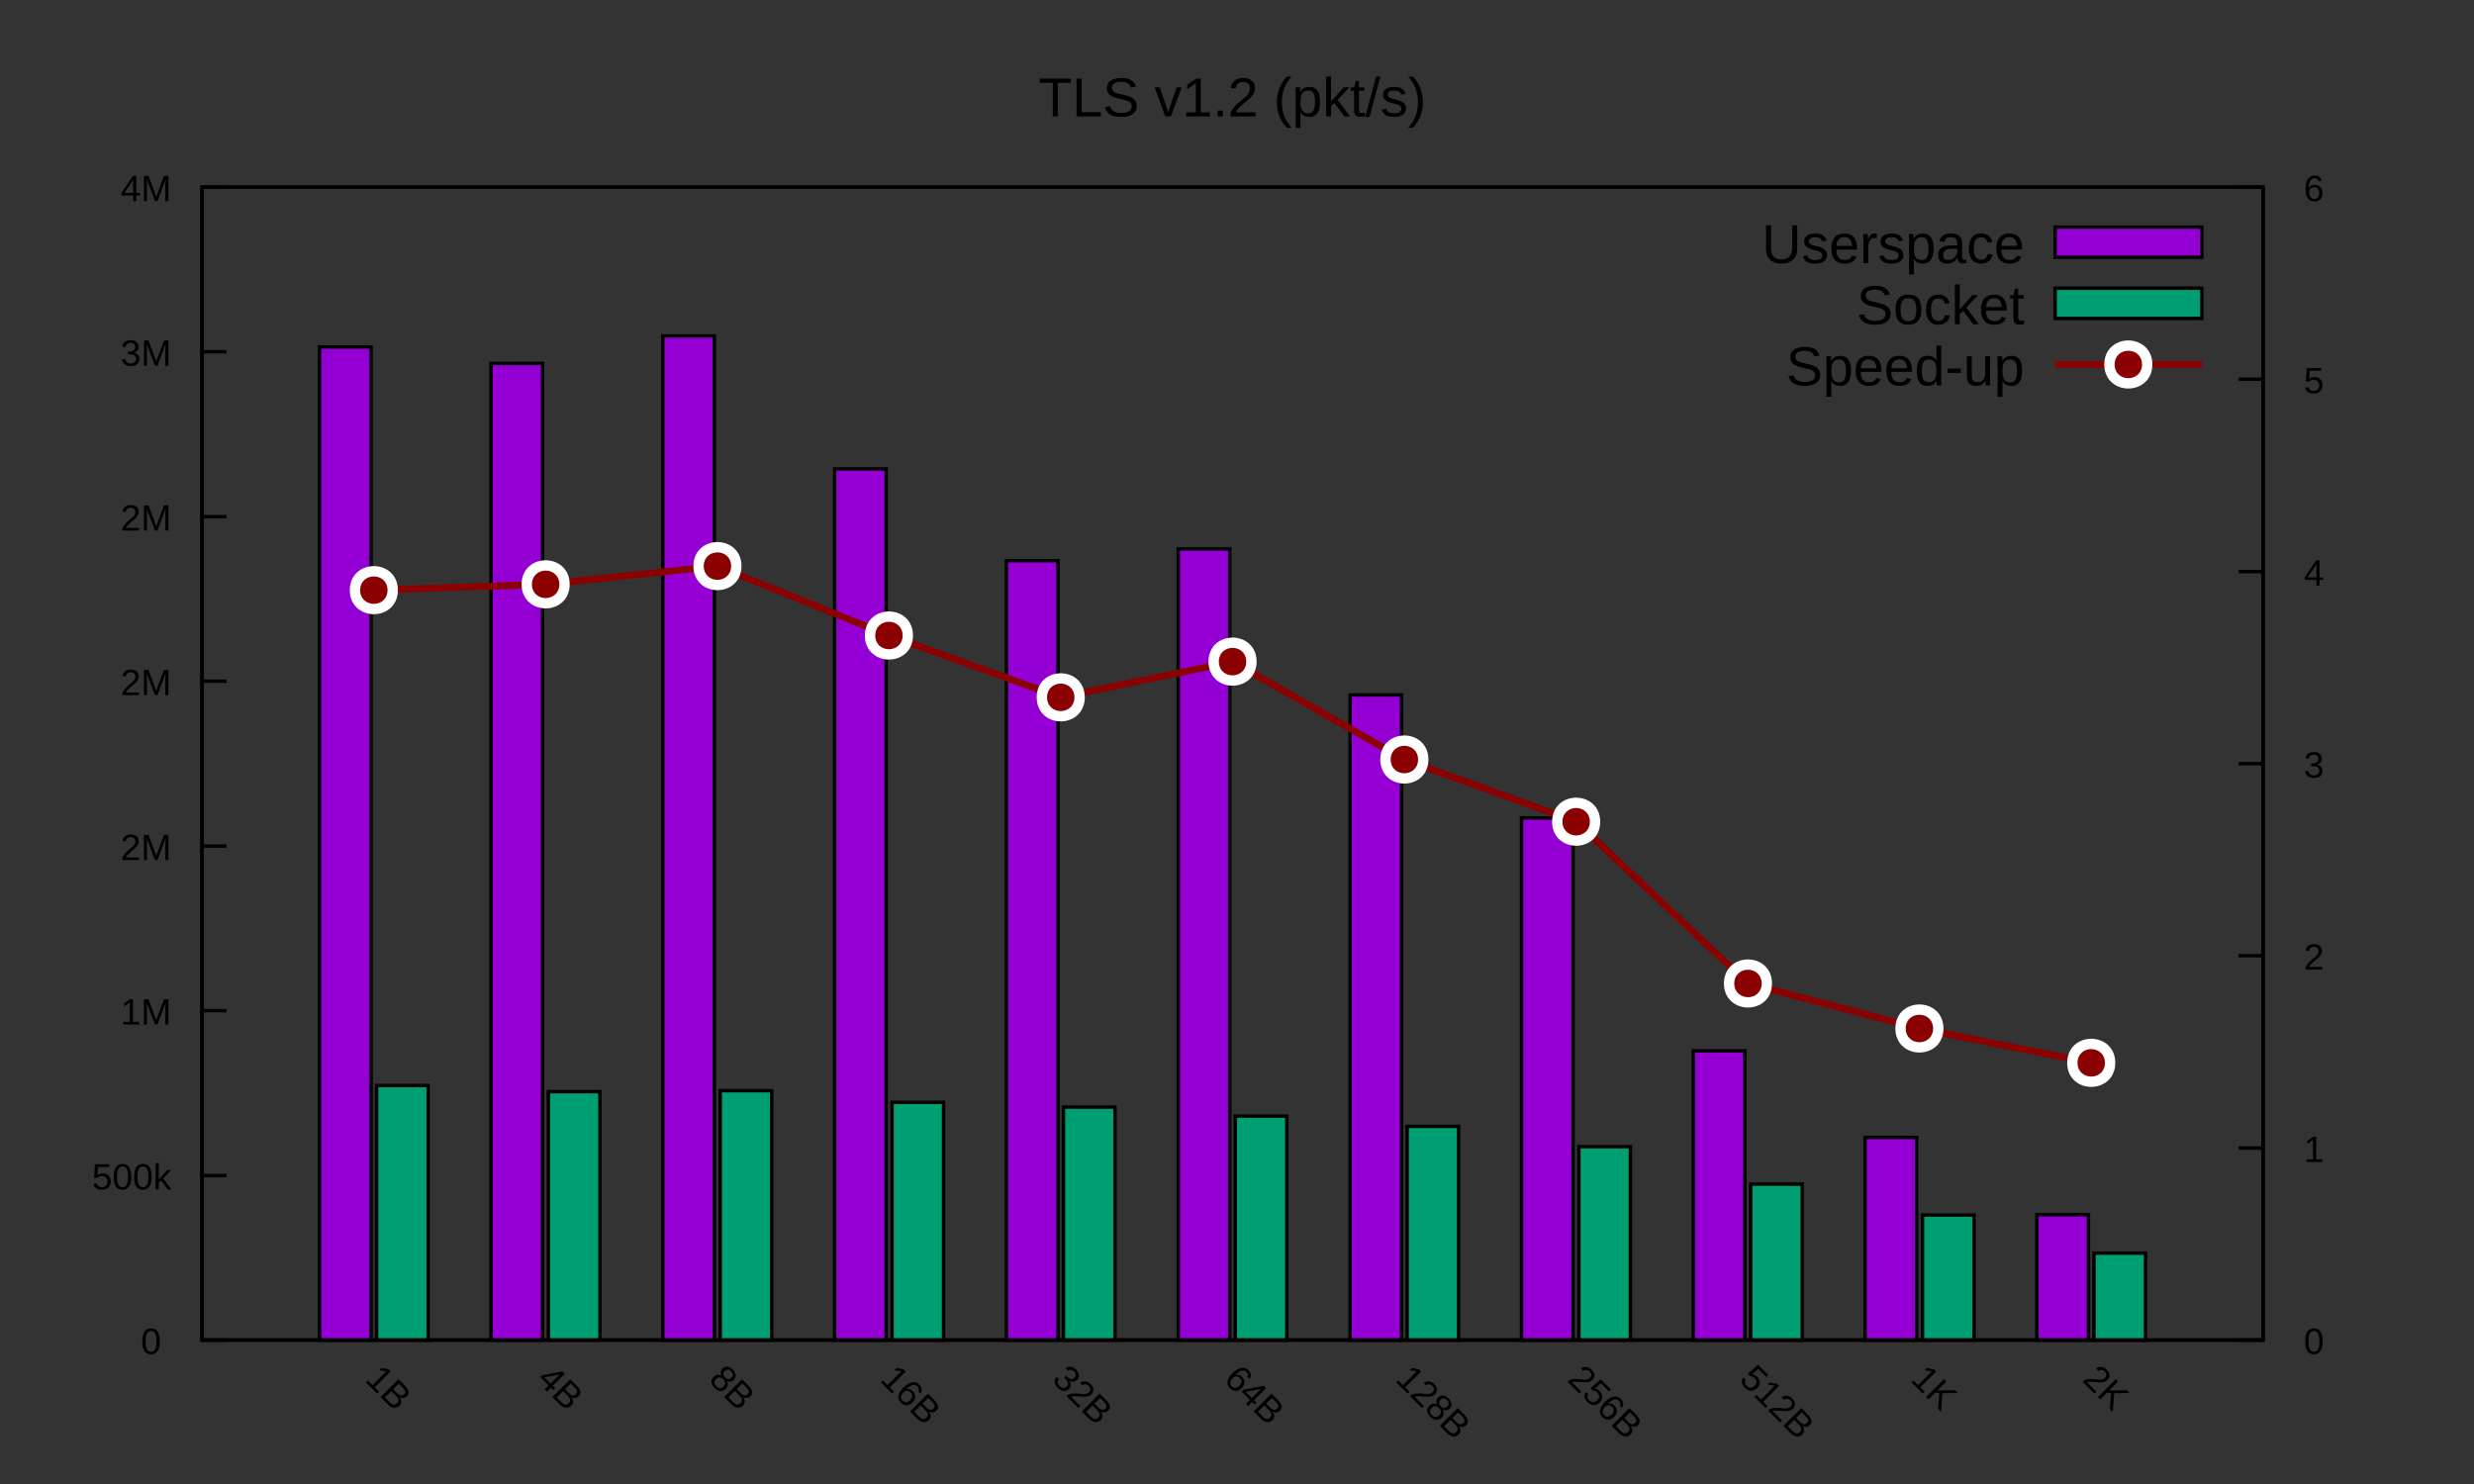 <?xml version="1.0" encoding="UTF-8"?>
<svg xmlns="http://www.w3.org/2000/svg" xmlns:xlink="http://www.w3.org/1999/xlink" width="360pt" height="216pt" viewBox="0 0 360 216" version="1.1">
<rect x="0" y="0" width="360" height="216" fill="#333333" stroke="none"/>
<defs>
<g>
<symbol overflow="visible" id="glyph0-0">
<path style="stroke:none;" d="M 0.531 -3.672 L 3.453 -3.672 L 3.453 0 L 0.531 0 Z M 0.734 -3.469 L 0.734 -0.203 L 3.266 -0.203 L 3.266 -3.469 Z M 0.734 -3.469 "/>
</symbol>
<symbol overflow="visible" id="glyph0-1">
<path style="stroke:none;" d="M 2.75 -1.828 C 2.75 -1.223 2.641 -0.758 2.422 -0.438 C 2.211 -0.113 1.895 0.047 1.469 0.047 C 1.051 0.047 0.734 -0.109 0.516 -0.422 C 0.305 -0.742 0.203 -1.211 0.203 -1.828 C 0.203 -2.461 0.305 -2.938 0.516 -3.25 C 0.723 -3.562 1.047 -3.719 1.484 -3.719 C 1.922 -3.719 2.238 -3.555 2.438 -3.234 C 2.645 -2.922 2.75 -2.453 2.75 -1.828 Z M 2.281 -1.828 C 2.281 -2.359 2.219 -2.742 2.094 -2.984 C 1.969 -3.223 1.766 -3.344 1.484 -3.344 C 1.203 -3.344 1 -3.223 0.875 -2.984 C 0.75 -2.754 0.688 -2.367 0.688 -1.828 C 0.688 -1.305 0.75 -0.926 0.875 -0.688 C 1 -0.445 1.203 -0.328 1.484 -0.328 C 1.754 -0.328 1.953 -0.445 2.078 -0.688 C 2.211 -0.938 2.281 -1.316 2.281 -1.828 Z M 2.281 -1.828 "/>
</symbol>
<symbol overflow="visible" id="glyph0-2">
<path style="stroke:none;" d=""/>
</symbol>
<symbol overflow="visible" id="glyph0-3">
<path style="stroke:none;" d="M 2.734 -1.188 C 2.734 -0.801 2.617 -0.5 2.391 -0.281 C 2.16 -0.062 1.844 0.047 1.438 0.047 C 1.094 0.047 0.816 -0.023 0.609 -0.172 C 0.398 -0.316 0.27 -0.531 0.219 -0.812 L 0.688 -0.875 C 0.781 -0.508 1.035 -0.328 1.453 -0.328 C 1.703 -0.328 1.895 -0.398 2.031 -0.547 C 2.176 -0.703 2.25 -0.914 2.25 -1.188 C 2.25 -1.414 2.176 -1.598 2.031 -1.734 C 1.895 -1.879 1.703 -1.953 1.453 -1.953 C 1.328 -1.953 1.207 -1.93 1.094 -1.891 C 0.988 -1.859 0.883 -1.789 0.781 -1.688 L 0.312 -1.688 L 0.438 -3.672 L 2.531 -3.672 L 2.531 -3.266 L 0.875 -3.266 L 0.797 -2.109 C 1.004 -2.266 1.258 -2.344 1.562 -2.344 C 1.914 -2.344 2.195 -2.234 2.406 -2.016 C 2.625 -1.805 2.734 -1.531 2.734 -1.188 Z M 2.734 -1.188 "/>
</symbol>
<symbol overflow="visible" id="glyph0-4">
<path style="stroke:none;" d="M 2.125 0 L 1.172 -1.281 L 0.828 -1 L 0.828 0 L 0.359 0 L 0.359 -3.859 L 0.828 -3.859 L 0.828 -1.453 L 2.062 -2.812 L 2.609 -2.812 L 1.469 -1.609 L 2.672 0 Z M 2.125 0 "/>
</symbol>
<symbol overflow="visible" id="glyph0-5">
<path style="stroke:none;" d="M 0.406 0 L 0.406 -0.391 L 1.344 -0.391 L 1.344 -3.219 L 0.516 -2.625 L 0.516 -3.062 L 1.375 -3.672 L 1.812 -3.672 L 1.812 -0.391 L 2.703 -0.391 L 2.703 0 Z M 0.406 0 "/>
</symbol>
<symbol overflow="visible" id="glyph0-6">
<path style="stroke:none;" d="M 3.547 0 L 3.547 -2.453 C 3.547 -2.711 3.555 -2.969 3.578 -3.219 C 3.492 -2.914 3.414 -2.676 3.344 -2.5 L 2.406 0 L 2.047 0 L 1.094 -2.5 L 0.953 -2.938 L 0.859 -3.219 L 0.875 -2.938 L 0.875 0 L 0.438 0 L 0.438 -3.672 L 1.094 -3.672 L 2.062 -1.125 C 2.102 -1.02 2.141 -0.91 2.172 -0.797 C 2.203 -0.68 2.223 -0.598 2.234 -0.547 C 2.242 -0.609 2.27 -0.707 2.312 -0.844 C 2.363 -0.988 2.395 -1.082 2.406 -1.125 L 3.359 -3.672 L 4 -3.672 L 4 0 Z M 3.547 0 "/>
</symbol>
<symbol overflow="visible" id="glyph0-7">
<path style="stroke:none;" d="M 0.266 0 L 0.266 -0.328 C 0.359 -0.535 0.469 -0.711 0.594 -0.859 C 0.719 -1.016 0.848 -1.156 0.984 -1.281 C 1.129 -1.414 1.27 -1.535 1.406 -1.641 C 1.551 -1.742 1.676 -1.848 1.781 -1.953 C 1.895 -2.066 1.984 -2.18 2.047 -2.297 C 2.117 -2.422 2.156 -2.555 2.156 -2.703 C 2.156 -2.898 2.094 -3.051 1.969 -3.156 C 1.852 -3.27 1.691 -3.328 1.484 -3.328 C 1.285 -3.328 1.117 -3.273 0.984 -3.172 C 0.859 -3.066 0.785 -2.914 0.766 -2.719 L 0.281 -2.766 C 0.32 -3.055 0.445 -3.285 0.656 -3.453 C 0.875 -3.629 1.148 -3.719 1.484 -3.719 C 1.859 -3.719 2.145 -3.629 2.344 -3.453 C 2.539 -3.285 2.641 -3.039 2.641 -2.719 C 2.641 -2.57 2.602 -2.426 2.531 -2.281 C 2.469 -2.145 2.375 -2.004 2.25 -1.859 C 2.125 -1.723 1.879 -1.508 1.516 -1.219 C 1.316 -1.051 1.156 -0.898 1.031 -0.766 C 0.914 -0.641 0.832 -0.516 0.781 -0.391 L 2.688 -0.391 L 2.688 0 Z M 0.266 0 "/>
</symbol>
<symbol overflow="visible" id="glyph0-8">
<path style="stroke:none;" d="M 2.734 -1.016 C 2.734 -0.672 2.625 -0.406 2.406 -0.219 C 2.188 -0.039 1.879 0.047 1.484 0.047 C 1.109 0.047 0.812 -0.035 0.594 -0.203 C 0.375 -0.367 0.242 -0.613 0.203 -0.938 L 0.688 -0.984 C 0.75 -0.547 1.016 -0.328 1.484 -0.328 C 1.723 -0.328 1.91 -0.383 2.047 -0.5 C 2.18 -0.625 2.25 -0.801 2.25 -1.031 C 2.25 -1.227 2.172 -1.379 2.016 -1.484 C 1.859 -1.598 1.633 -1.656 1.344 -1.656 L 1.078 -1.656 L 1.078 -2.062 L 1.344 -2.062 C 1.594 -2.062 1.785 -2.117 1.922 -2.234 C 2.066 -2.348 2.141 -2.504 2.141 -2.703 C 2.141 -2.898 2.082 -3.051 1.969 -3.156 C 1.852 -3.27 1.68 -3.328 1.453 -3.328 C 1.254 -3.328 1.086 -3.273 0.953 -3.172 C 0.828 -3.066 0.754 -2.922 0.734 -2.734 L 0.266 -2.766 C 0.297 -3.066 0.414 -3.301 0.625 -3.469 C 0.844 -3.633 1.125 -3.719 1.469 -3.719 C 1.832 -3.719 2.113 -3.629 2.312 -3.453 C 2.52 -3.285 2.625 -3.051 2.625 -2.75 C 2.625 -2.52 2.555 -2.328 2.422 -2.172 C 2.297 -2.023 2.109 -1.926 1.859 -1.875 C 2.129 -1.844 2.344 -1.75 2.5 -1.594 C 2.656 -1.438 2.734 -1.242 2.734 -1.016 Z M 2.734 -1.016 "/>
</symbol>
<symbol overflow="visible" id="glyph0-9">
<path style="stroke:none;" d="M 2.297 -0.828 L 2.297 0 L 1.844 0 L 1.844 -0.828 L 0.125 -0.828 L 0.125 -1.188 L 1.797 -3.672 L 2.297 -3.672 L 2.297 -1.203 L 2.812 -1.203 L 2.812 -0.828 Z M 1.844 -3.141 C 1.844 -3.129 1.816 -3.082 1.766 -3 C 1.723 -2.914 1.691 -2.859 1.672 -2.828 L 0.734 -1.438 L 0.594 -1.25 L 0.547 -1.203 L 1.844 -1.203 Z M 1.844 -3.141 "/>
</symbol>
<symbol overflow="visible" id="glyph0-10">
<path style="stroke:none;" d="M 2.734 -1.203 C 2.734 -0.816 2.625 -0.508 2.406 -0.281 C 2.195 -0.062 1.91 0.047 1.547 0.047 C 1.129 0.047 0.812 -0.102 0.594 -0.406 C 0.375 -0.719 0.266 -1.164 0.266 -1.75 C 0.266 -2.383 0.379 -2.867 0.609 -3.203 C 0.836 -3.547 1.16 -3.719 1.578 -3.719 C 2.129 -3.719 2.477 -3.469 2.625 -2.969 L 2.188 -2.891 C 2.094 -3.191 1.891 -3.344 1.578 -3.344 C 1.305 -3.344 1.098 -3.219 0.953 -2.969 C 0.805 -2.719 0.734 -2.359 0.734 -1.891 C 0.816 -2.047 0.938 -2.164 1.094 -2.25 C 1.25 -2.332 1.426 -2.375 1.625 -2.375 C 1.969 -2.375 2.238 -2.266 2.438 -2.047 C 2.633 -1.836 2.734 -1.555 2.734 -1.203 Z M 2.25 -1.172 C 2.25 -1.441 2.18 -1.648 2.047 -1.797 C 1.922 -1.941 1.742 -2.016 1.516 -2.016 C 1.297 -2.016 1.117 -1.945 0.984 -1.812 C 0.848 -1.688 0.781 -1.516 0.781 -1.297 C 0.781 -1.004 0.848 -0.77 0.984 -0.594 C 1.129 -0.414 1.312 -0.328 1.531 -0.328 C 1.758 -0.328 1.938 -0.398 2.062 -0.547 C 2.188 -0.703 2.25 -0.91 2.25 -1.172 Z M 2.25 -1.172 "/>
</symbol>
<symbol overflow="visible" id="glyph1-0">
<path style="stroke:none;" d="M 2.969 -2.219 L 5.031 -0.156 L 2.438 2.438 L 0.375 0.375 Z M 2.969 -1.938 L 0.656 0.375 L 2.453 2.172 L 4.766 -0.141 Z M 2.969 -1.938 "/>
</symbol>
<symbol overflow="visible" id="glyph1-1">
<path style="stroke:none;" d="M 0.281 0.281 L 0.562 0 L 1.234 0.672 L 3.234 -1.328 L 2.219 -1.5 L 2.531 -1.812 L 3.562 -1.625 L 3.875 -1.312 L 1.562 1 L 2.188 1.625 L 1.906 1.906 Z M 0.281 0.281 "/>
</symbol>
<symbol overflow="visible" id="glyph1-2">
<path style="stroke:none;" d="M 3.047 1.578 C 2.816 1.805 2.551 1.898 2.25 1.859 C 1.957 1.828 1.66 1.66 1.359 1.359 L 0.312 0.312 L 2.906 -2.281 L 3.844 -1.344 C 4.457 -0.727 4.555 -0.211 4.141 0.203 C 3.984 0.359 3.805 0.441 3.609 0.453 C 3.422 0.473 3.234 0.422 3.047 0.297 C 3.223 0.535 3.312 0.766 3.312 0.984 C 3.312 1.203 3.223 1.398 3.047 1.578 Z M 3.734 -0.109 C 3.867 -0.242 3.922 -0.391 3.891 -0.547 C 3.859 -0.703 3.75 -0.875 3.562 -1.062 L 2.969 -1.656 L 2.141 -0.828 L 2.734 -0.234 C 2.922 -0.047 3.098 0.055 3.266 0.078 C 3.43 0.098 3.586 0.035 3.734 -0.109 Z M 2.719 1.188 C 3.02 0.883 2.957 0.52 2.531 0.094 L 1.875 -0.562 L 0.938 0.375 L 1.625 1.062 C 1.844 1.281 2.035 1.395 2.203 1.406 C 2.379 1.426 2.551 1.352 2.719 1.188 Z M 2.719 1.188 "/>
</symbol>
<symbol overflow="visible" id="glyph1-3">
<path style="stroke:none;" d="M 2.203 1.047 L 1.625 1.625 L 1.297 1.297 L 1.875 0.719 L 0.672 -0.484 L 0.938 -0.75 L 3.859 -1.328 L 4.219 -0.969 L 2.469 0.781 L 2.828 1.141 L 2.562 1.406 Z M 3.516 -0.922 C 3.504 -0.91 3.453 -0.891 3.359 -0.859 C 3.273 -0.836 3.219 -0.82 3.188 -0.812 L 1.531 -0.5 L 1.312 -0.469 L 1.234 -0.453 L 2.141 0.453 Z M 3.516 -0.922 "/>
</symbol>
<symbol overflow="visible" id="glyph1-4">
<path style="stroke:none;" d="M 2.656 1.219 C 2.414 1.457 2.156 1.566 1.875 1.547 C 1.594 1.523 1.305 1.367 1.016 1.078 C 0.734 0.797 0.582 0.516 0.562 0.234 C 0.539 -0.047 0.648 -0.305 0.891 -0.547 C 1.055 -0.711 1.242 -0.805 1.453 -0.828 C 1.66 -0.848 1.859 -0.797 2.047 -0.672 C 1.941 -0.859 1.898 -1.047 1.922 -1.234 C 1.953 -1.43 2.039 -1.602 2.188 -1.75 C 2.383 -1.945 2.613 -2.031 2.875 -2 C 3.145 -1.977 3.406 -1.844 3.656 -1.594 C 3.914 -1.332 4.055 -1.066 4.078 -0.797 C 4.109 -0.535 4.023 -0.305 3.828 -0.109 C 3.68 0.035 3.516 0.125 3.328 0.156 C 3.141 0.188 2.957 0.145 2.781 0.031 L 2.766 0.047 C 2.898 0.242 2.957 0.441 2.938 0.641 C 2.926 0.848 2.832 1.039 2.656 1.219 Z M 3.469 -0.406 C 3.77 -0.707 3.754 -1.023 3.422 -1.359 C 3.273 -1.504 3.125 -1.582 2.969 -1.594 C 2.812 -1.602 2.656 -1.531 2.5 -1.375 C 2.352 -1.227 2.281 -1.07 2.281 -0.906 C 2.289 -0.75 2.375 -0.594 2.531 -0.438 C 2.688 -0.281 2.844 -0.195 3 -0.188 C 3.156 -0.176 3.312 -0.25 3.469 -0.406 Z M 2.344 0.844 C 2.508 0.676 2.582 0.504 2.562 0.328 C 2.539 0.148 2.441 -0.023 2.266 -0.203 C 2.098 -0.367 1.926 -0.453 1.75 -0.453 C 1.57 -0.453 1.41 -0.379 1.266 -0.234 C 0.898 0.129 0.895 0.488 1.25 0.844 C 1.438 1.031 1.617 1.125 1.797 1.125 C 1.973 1.125 2.156 1.031 2.344 0.844 Z M 2.344 0.844 "/>
</symbol>
<symbol overflow="visible" id="glyph1-5">
<path style="stroke:none;" d="M 2.781 1.094 C 2.508 1.363 2.219 1.5 1.906 1.5 C 1.602 1.508 1.32 1.383 1.062 1.125 C 0.77 0.832 0.656 0.5 0.719 0.125 C 0.781 -0.25 1.016 -0.641 1.422 -1.047 C 1.867 -1.492 2.289 -1.754 2.688 -1.828 C 3.094 -1.91 3.441 -1.805 3.734 -1.516 C 4.129 -1.117 4.203 -0.691 3.953 -0.234 L 3.594 -0.5 C 3.738 -0.77 3.695 -1.02 3.469 -1.25 C 3.281 -1.438 3.047 -1.492 2.766 -1.422 C 2.484 -1.348 2.18 -1.148 1.859 -0.828 C 2.023 -0.867 2.191 -0.863 2.359 -0.812 C 2.523 -0.758 2.68 -0.66 2.828 -0.516 C 3.066 -0.273 3.18 -0.008 3.172 0.281 C 3.16 0.57 3.031 0.844 2.781 1.094 Z M 2.422 0.766 C 2.609 0.578 2.707 0.383 2.719 0.188 C 2.727 -0.008 2.656 -0.188 2.5 -0.344 C 2.344 -0.5 2.172 -0.582 1.984 -0.594 C 1.797 -0.602 1.625 -0.531 1.469 -0.375 C 1.258 -0.164 1.141 0.047 1.109 0.266 C 1.086 0.492 1.156 0.688 1.312 0.844 C 1.477 1.008 1.656 1.082 1.844 1.062 C 2.039 1.051 2.234 0.953 2.422 0.766 Z M 2.422 0.766 "/>
</symbol>
<symbol overflow="visible" id="glyph1-6">
<path style="stroke:none;" d="M 2.656 1.219 C 2.414 1.457 2.148 1.562 1.859 1.531 C 1.578 1.508 1.297 1.359 1.016 1.078 C 0.754 0.816 0.602 0.547 0.562 0.266 C 0.531 -0.004 0.609 -0.266 0.797 -0.516 L 1.188 -0.219 C 0.914 0.133 0.945 0.477 1.281 0.812 C 1.445 0.977 1.617 1.066 1.797 1.078 C 1.984 1.098 2.16 1.023 2.328 0.859 C 2.461 0.723 2.516 0.562 2.484 0.375 C 2.453 0.188 2.332 -0.008 2.125 -0.219 L 1.938 -0.406 L 2.219 -0.688 L 2.406 -0.5 C 2.582 -0.32 2.758 -0.223 2.938 -0.203 C 3.125 -0.191 3.285 -0.254 3.422 -0.391 C 3.566 -0.535 3.633 -0.688 3.625 -0.844 C 3.625 -1.008 3.547 -1.172 3.391 -1.328 C 3.242 -1.473 3.086 -1.551 2.922 -1.562 C 2.754 -1.57 2.598 -1.523 2.453 -1.422 L 2.141 -1.766 C 2.379 -1.961 2.629 -2.039 2.891 -2 C 3.16 -1.969 3.414 -1.832 3.656 -1.594 C 3.914 -1.332 4.055 -1.066 4.078 -0.797 C 4.109 -0.535 4.016 -0.297 3.797 -0.078 C 3.641 0.078 3.457 0.16 3.25 0.172 C 3.051 0.191 2.848 0.129 2.641 -0.016 C 2.816 0.203 2.906 0.422 2.906 0.641 C 2.906 0.859 2.82 1.051 2.656 1.219 Z M 2.656 1.219 "/>
</symbol>
<symbol overflow="visible" id="glyph1-7">
<path style="stroke:none;" d="M 0.188 0.188 L 0.422 -0.047 C 0.629 -0.129 0.828 -0.176 1.016 -0.188 C 1.211 -0.207 1.406 -0.211 1.594 -0.203 C 1.789 -0.203 1.977 -0.188 2.156 -0.156 C 2.332 -0.125 2.492 -0.109 2.641 -0.109 C 2.797 -0.117 2.941 -0.141 3.078 -0.172 C 3.211 -0.203 3.332 -0.27 3.438 -0.375 C 3.582 -0.52 3.648 -0.676 3.641 -0.844 C 3.629 -1.008 3.551 -1.164 3.406 -1.312 C 3.27 -1.445 3.113 -1.52 2.938 -1.531 C 2.77 -1.551 2.613 -1.5 2.469 -1.375 L 2.156 -1.75 C 2.395 -1.926 2.648 -2 2.922 -1.969 C 3.191 -1.938 3.441 -1.805 3.672 -1.578 C 3.941 -1.305 4.082 -1.039 4.094 -0.781 C 4.113 -0.531 4.008 -0.289 3.781 -0.062 C 3.676 0.039 3.551 0.117 3.406 0.172 C 3.258 0.223 3.094 0.254 2.906 0.266 C 2.719 0.273 2.395 0.258 1.938 0.219 C 1.676 0.188 1.457 0.176 1.281 0.188 C 1.102 0.195 0.953 0.223 0.828 0.266 L 2.188 1.625 L 1.906 1.906 Z M 0.188 0.188 "/>
</symbol>
<symbol overflow="visible" id="glyph1-8">
<path style="stroke:none;" d="M 2.781 1.094 C 2.508 1.363 2.211 1.492 1.891 1.484 C 1.578 1.484 1.273 1.336 0.984 1.047 C 0.742 0.805 0.598 0.555 0.547 0.297 C 0.504 0.047 0.566 -0.191 0.734 -0.422 L 1.109 -0.141 C 0.91 0.18 0.961 0.492 1.266 0.797 C 1.441 0.973 1.629 1.055 1.828 1.047 C 2.035 1.047 2.238 0.945 2.438 0.75 C 2.594 0.594 2.672 0.414 2.672 0.219 C 2.672 0.02 2.582 -0.164 2.406 -0.344 C 2.312 -0.438 2.211 -0.508 2.109 -0.562 C 2.004 -0.613 1.879 -0.641 1.734 -0.641 L 1.406 -0.969 L 2.906 -2.281 L 4.391 -0.797 L 4.109 -0.516 L 2.938 -1.688 L 2.047 -0.922 C 2.305 -0.891 2.547 -0.766 2.766 -0.547 C 3.016 -0.297 3.141 -0.02 3.141 0.281 C 3.141 0.582 3.02 0.852 2.781 1.094 Z M 2.781 1.094 "/>
</symbol>
<symbol overflow="visible" id="glyph1-9">
<path style="stroke:none;" d="M 2.031 2.031 L 2.25 -0.25 L 1.656 -0.344 L 0.656 0.656 L 0.312 0.312 L 2.906 -2.281 L 3.25 -1.938 L 1.953 -0.641 L 4.5 -0.688 L 4.906 -0.281 L 2.688 -0.25 L 2.469 2.469 Z M 2.031 2.031 "/>
</symbol>
<symbol overflow="visible" id="glyph2-0">
<path style="stroke:none;" d="M 0.797 -5.5 L 5.203 -5.5 L 5.203 0 L 0.797 0 Z M 1.094 -5.203 L 1.094 -0.297 L 4.906 -0.297 L 4.906 -5.203 Z M 1.094 -5.203 "/>
</symbol>
<symbol overflow="visible" id="glyph2-1">
<path style="stroke:none;" d="M 2.812 -4.891 L 2.812 0 L 2.078 0 L 2.078 -4.891 L 0.188 -4.891 L 0.188 -5.5 L 4.703 -5.5 L 4.703 -4.891 Z M 2.812 -4.891 "/>
</symbol>
<symbol overflow="visible" id="glyph2-2">
<path style="stroke:none;" d="M 0.656 0 L 0.656 -5.5 L 1.406 -5.5 L 1.406 -0.609 L 4.188 -0.609 L 4.188 0 Z M 0.656 0 "/>
</symbol>
<symbol overflow="visible" id="glyph2-3">
<path style="stroke:none;" d="M 4.969 -1.516 C 4.969 -1.016 4.77 -0.625 4.375 -0.344 C 3.977 -0.062 3.422 0.078 2.703 0.078 C 1.359 0.078 0.578 -0.391 0.359 -1.328 L 1.094 -1.469 C 1.176 -1.133 1.352 -0.891 1.625 -0.734 C 1.895 -0.578 2.258 -0.5 2.719 -0.5 C 3.207 -0.5 3.582 -0.582 3.844 -0.75 C 4.102 -0.914 4.234 -1.16 4.234 -1.484 C 4.234 -1.66 4.191 -1.805 4.109 -1.922 C 4.023 -2.035 3.91 -2.129 3.766 -2.203 C 3.617 -2.273 3.441 -2.332 3.234 -2.375 C 3.023 -2.426 2.797 -2.484 2.547 -2.547 C 2.109 -2.641 1.773 -2.734 1.547 -2.828 C 1.328 -2.922 1.148 -3.023 1.016 -3.141 C 0.891 -3.266 0.789 -3.406 0.719 -3.562 C 0.656 -3.727 0.625 -3.91 0.625 -4.109 C 0.625 -4.586 0.801 -4.953 1.156 -5.203 C 1.52 -5.461 2.039 -5.594 2.719 -5.594 C 3.344 -5.594 3.816 -5.492 4.141 -5.297 C 4.473 -5.109 4.707 -4.785 4.844 -4.328 L 4.109 -4.188 C 4.023 -4.477 3.867 -4.691 3.641 -4.828 C 3.422 -4.961 3.109 -5.031 2.703 -5.031 C 2.266 -5.031 1.926 -4.957 1.688 -4.812 C 1.457 -4.664 1.344 -4.445 1.344 -4.156 C 1.344 -3.988 1.391 -3.848 1.484 -3.734 C 1.578 -3.617 1.707 -3.523 1.875 -3.453 C 2.039 -3.379 2.379 -3.285 2.891 -3.172 C 3.055 -3.129 3.223 -3.086 3.391 -3.047 C 3.555 -3.004 3.719 -2.957 3.875 -2.906 C 4.031 -2.852 4.172 -2.785 4.297 -2.703 C 4.43 -2.629 4.547 -2.535 4.641 -2.422 C 4.742 -2.316 4.82 -2.191 4.875 -2.047 C 4.938 -1.898 4.969 -1.723 4.969 -1.516 Z M 4.969 -1.516 "/>
</symbol>
<symbol overflow="visible" id="glyph2-4">
<path style="stroke:none;" d=""/>
</symbol>
<symbol overflow="visible" id="glyph2-5">
<path style="stroke:none;" d="M 2.391 0 L 1.562 0 L 0.031 -4.234 L 0.781 -4.234 L 1.703 -1.484 C 1.742 -1.379 1.836 -1.066 1.984 -0.547 L 2.109 -1.016 L 2.266 -1.469 L 3.234 -4.234 L 3.969 -4.234 Z M 2.391 0 "/>
</symbol>
<symbol overflow="visible" id="glyph2-6">
<path style="stroke:none;" d="M 0.609 0 L 0.609 -0.594 L 2.016 -0.594 L 2.016 -4.828 L 0.766 -3.953 L 0.766 -4.609 L 2.078 -5.5 L 2.719 -5.5 L 2.719 -0.594 L 4.062 -0.594 L 4.062 0 Z M 0.609 0 "/>
</symbol>
<symbol overflow="visible" id="glyph2-7">
<path style="stroke:none;" d="M 0.734 0 L 0.734 -0.859 L 1.5 -0.859 L 1.5 0 Z M 0.734 0 "/>
</symbol>
<symbol overflow="visible" id="glyph2-8">
<path style="stroke:none;" d="M 0.406 0 L 0.406 -0.5 C 0.539 -0.801 0.703 -1.066 0.891 -1.297 C 1.078 -1.535 1.273 -1.75 1.484 -1.938 C 1.703 -2.125 1.914 -2.297 2.125 -2.453 C 2.332 -2.617 2.52 -2.781 2.688 -2.938 C 2.852 -3.102 2.984 -3.273 3.078 -3.453 C 3.18 -3.629 3.234 -3.832 3.234 -4.062 C 3.234 -4.363 3.145 -4.598 2.969 -4.766 C 2.789 -4.93 2.547 -5.016 2.234 -5.016 C 1.93 -5.016 1.68 -4.93 1.484 -4.766 C 1.297 -4.598 1.188 -4.367 1.156 -4.078 L 0.438 -4.141 C 0.488 -4.586 0.676 -4.941 1 -5.203 C 1.32 -5.461 1.734 -5.594 2.234 -5.594 C 2.785 -5.594 3.211 -5.457 3.516 -5.188 C 3.816 -4.926 3.969 -4.555 3.969 -4.078 C 3.969 -3.867 3.914 -3.656 3.812 -3.438 C 3.719 -3.227 3.57 -3.02 3.375 -2.812 C 3.188 -2.602 2.82 -2.273 2.281 -1.828 C 1.977 -1.586 1.738 -1.367 1.562 -1.172 C 1.383 -0.973 1.254 -0.781 1.172 -0.594 L 4.047 -0.594 L 4.047 0 Z M 0.406 0 "/>
</symbol>
<symbol overflow="visible" id="glyph2-9">
<path style="stroke:none;" d="M 0.5 -2.078 C 0.5 -2.828 0.613 -3.5 0.844 -4.094 C 1.082 -4.695 1.445 -5.266 1.938 -5.797 L 2.625 -5.797 C 2.133 -5.254 1.773 -4.676 1.547 -4.062 C 1.316 -3.457 1.203 -2.797 1.203 -2.078 C 1.203 -1.348 1.312 -0.68 1.531 -0.078 C 1.758 0.523 2.125 1.102 2.625 1.656 L 1.938 1.656 C 1.445 1.125 1.082 0.562 0.844 -0.031 C 0.613 -0.633 0.5 -1.312 0.5 -2.062 Z M 0.5 -2.078 "/>
</symbol>
<symbol overflow="visible" id="glyph2-10">
<path style="stroke:none;" d="M 4.109 -2.141 C 4.109 -0.66 3.594 0.078 2.562 0.078 C 1.906 0.078 1.469 -0.164 1.25 -0.656 L 1.234 -0.656 C 1.242 -0.633 1.25 -0.41 1.25 0.016 L 1.25 1.656 L 0.547 1.656 L 0.547 -3.359 C 0.547 -3.797 0.535 -4.086 0.516 -4.234 L 1.203 -4.234 C 1.203 -4.223 1.203 -4.18 1.203 -4.109 C 1.211 -4.047 1.219 -3.945 1.219 -3.812 C 1.227 -3.688 1.234 -3.598 1.234 -3.547 L 1.25 -3.547 C 1.375 -3.805 1.539 -3.992 1.75 -4.109 C 1.957 -4.234 2.227 -4.297 2.562 -4.297 C 3.082 -4.297 3.469 -4.117 3.719 -3.766 C 3.977 -3.422 4.109 -2.879 4.109 -2.141 Z M 3.375 -2.125 C 3.375 -2.707 3.297 -3.125 3.141 -3.375 C 2.984 -3.633 2.727 -3.766 2.375 -3.766 C 2.102 -3.766 1.883 -3.703 1.719 -3.578 C 1.562 -3.461 1.441 -3.281 1.359 -3.031 C 1.285 -2.781 1.25 -2.457 1.25 -2.062 C 1.25 -1.508 1.336 -1.098 1.516 -0.828 C 1.691 -0.566 1.977 -0.438 2.375 -0.438 C 2.719 -0.438 2.969 -0.566 3.125 -0.828 C 3.289 -1.086 3.375 -1.52 3.375 -2.125 Z M 3.375 -2.125 "/>
</symbol>
<symbol overflow="visible" id="glyph2-11">
<path style="stroke:none;" d="M 3.188 0 L 1.766 -1.938 L 1.25 -1.5 L 1.25 0 L 0.547 0 L 0.547 -5.797 L 1.25 -5.797 L 1.25 -2.172 L 3.094 -4.234 L 3.922 -4.234 L 2.203 -2.406 L 4.016 0 Z M 3.188 0 "/>
</symbol>
<symbol overflow="visible" id="glyph2-12">
<path style="stroke:none;" d="M 2.172 -0.031 C 1.93 0.031 1.691 0.062 1.453 0.062 C 0.891 0.062 0.609 -0.254 0.609 -0.891 L 0.609 -3.719 L 0.125 -3.719 L 0.125 -4.234 L 0.641 -4.234 L 0.844 -5.172 L 1.312 -5.172 L 1.312 -4.234 L 2.094 -4.234 L 2.094 -3.719 L 1.312 -3.719 L 1.312 -1.047 C 1.312 -0.848 1.344 -0.707 1.406 -0.625 C 1.477 -0.539 1.598 -0.5 1.766 -0.5 C 1.859 -0.5 1.992 -0.516 2.172 -0.547 Z M 2.172 -0.031 "/>
</symbol>
<symbol overflow="visible" id="glyph2-13">
<path style="stroke:none;" d="M 0 0.078 L 1.609 -5.797 L 2.219 -5.797 L 0.641 0.078 Z M 0 0.078 "/>
</symbol>
<symbol overflow="visible" id="glyph2-14">
<path style="stroke:none;" d="M 3.719 -1.172 C 3.719 -0.773 3.566 -0.469 3.266 -0.25 C 2.961 -0.031 2.539 0.078 2 0.078 C 1.469 0.078 1.062 -0.004 0.781 -0.172 C 0.5 -0.348 0.312 -0.625 0.219 -1 L 0.844 -1.109 C 0.906 -0.891 1.031 -0.723 1.219 -0.609 C 1.406 -0.504 1.664 -0.453 2 -0.453 C 2.352 -0.453 2.613 -0.504 2.781 -0.609 C 2.945 -0.723 3.031 -0.891 3.031 -1.109 C 3.031 -1.273 2.973 -1.41 2.859 -1.516 C 2.742 -1.617 2.555 -1.707 2.297 -1.781 L 1.797 -1.906 C 1.391 -2.008 1.102 -2.113 0.938 -2.219 C 0.77 -2.32 0.633 -2.441 0.531 -2.578 C 0.438 -2.723 0.391 -2.898 0.391 -3.109 C 0.391 -3.492 0.523 -3.785 0.797 -3.984 C 1.078 -4.191 1.477 -4.297 2 -4.297 C 2.469 -4.297 2.836 -4.211 3.109 -4.047 C 3.391 -3.879 3.566 -3.617 3.641 -3.266 L 3 -3.188 C 2.969 -3.375 2.863 -3.516 2.688 -3.609 C 2.52 -3.711 2.289 -3.766 2 -3.766 C 1.688 -3.766 1.453 -3.711 1.297 -3.609 C 1.148 -3.516 1.078 -3.375 1.078 -3.188 C 1.078 -3.062 1.109 -2.957 1.172 -2.875 C 1.234 -2.801 1.32 -2.738 1.438 -2.688 C 1.562 -2.633 1.82 -2.555 2.219 -2.453 C 2.594 -2.359 2.859 -2.27 3.016 -2.188 C 3.18 -2.113 3.312 -2.031 3.406 -1.938 C 3.508 -1.844 3.586 -1.727 3.641 -1.594 C 3.691 -1.469 3.719 -1.328 3.719 -1.172 Z M 3.719 -1.172 "/>
</symbol>
<symbol overflow="visible" id="glyph2-15">
<path style="stroke:none;" d="M 2.172 -2.062 C 2.172 -1.312 2.051 -0.633 1.812 -0.031 C 1.582 0.562 1.223 1.125 0.734 1.656 L 0.047 1.656 C 0.535 1.113 0.895 0.539 1.125 -0.062 C 1.352 -0.676 1.469 -1.348 1.469 -2.078 C 1.469 -2.797 1.352 -3.457 1.125 -4.062 C 0.895 -4.676 0.535 -5.254 0.047 -5.797 L 0.734 -5.797 C 1.223 -5.266 1.582 -4.695 1.812 -4.094 C 2.051 -3.5 2.172 -2.828 2.172 -2.078 Z M 2.172 -2.062 "/>
</symbol>
<symbol overflow="visible" id="glyph2-16">
<path style="stroke:none;" d="M 2.859 0.078 C 2.41 0.078 2.016 -0.004 1.672 -0.172 C 1.336 -0.336 1.078 -0.578 0.891 -0.891 C 0.711 -1.203 0.625 -1.57 0.625 -2 L 0.625 -5.5 L 1.359 -5.5 L 1.359 -2.062 C 1.359 -1.562 1.484 -1.18 1.734 -0.922 C 1.992 -0.66 2.367 -0.531 2.859 -0.531 C 3.348 -0.531 3.727 -0.664 4 -0.938 C 4.281 -1.207 4.422 -1.598 4.422 -2.109 L 4.422 -5.5 L 5.156 -5.5 L 5.156 -2.078 C 5.156 -1.629 5.062 -1.242 4.875 -0.922 C 4.688 -0.598 4.422 -0.348 4.078 -0.172 C 3.734 -0.004 3.328 0.078 2.859 0.078 Z M 2.859 0.078 "/>
</symbol>
<symbol overflow="visible" id="glyph2-17">
<path style="stroke:none;" d="M 1.078 -1.969 C 1.078 -1.477 1.176 -1.102 1.375 -0.844 C 1.582 -0.582 1.879 -0.453 2.266 -0.453 C 2.566 -0.453 2.805 -0.508 2.984 -0.625 C 3.172 -0.75 3.297 -0.906 3.359 -1.094 L 3.984 -0.922 C 3.734 -0.254 3.16 0.078 2.266 0.078 C 1.641 0.078 1.16 -0.109 0.828 -0.484 C 0.504 -0.859 0.344 -1.41 0.344 -2.141 C 0.344 -2.836 0.504 -3.375 0.828 -3.75 C 1.16 -4.125 1.629 -4.312 2.234 -4.312 C 3.473 -4.312 4.094 -3.562 4.094 -2.062 L 4.094 -1.969 Z M 3.375 -2.5 C 3.332 -2.945 3.219 -3.27 3.031 -3.469 C 2.844 -3.676 2.57 -3.781 2.219 -3.781 C 1.875 -3.781 1.602 -3.664 1.406 -3.438 C 1.207 -3.219 1.102 -2.906 1.094 -2.5 Z M 3.375 -2.5 "/>
</symbol>
<symbol overflow="visible" id="glyph2-18">
<path style="stroke:none;" d="M 0.562 0 L 0.562 -3.25 C 0.562 -3.539 0.551 -3.867 0.531 -4.234 L 1.203 -4.234 C 1.223 -3.754 1.234 -3.461 1.234 -3.359 L 1.25 -3.359 C 1.352 -3.723 1.477 -3.973 1.625 -4.109 C 1.77 -4.242 1.977 -4.312 2.25 -4.312 C 2.344 -4.312 2.438 -4.297 2.531 -4.266 L 2.531 -3.625 C 2.438 -3.645 2.312 -3.656 2.156 -3.656 C 1.863 -3.656 1.641 -3.531 1.484 -3.281 C 1.336 -3.031 1.266 -2.672 1.266 -2.203 L 1.266 0 Z M 0.562 0 "/>
</symbol>
<symbol overflow="visible" id="glyph2-19">
<path style="stroke:none;" d="M 1.625 0.078 C 1.195 0.078 0.875 -0.031 0.656 -0.25 C 0.445 -0.477 0.344 -0.789 0.344 -1.188 C 0.344 -1.625 0.484 -1.957 0.766 -2.188 C 1.055 -2.426 1.523 -2.551 2.172 -2.562 L 3.109 -2.578 L 3.109 -2.812 C 3.109 -3.156 3.035 -3.398 2.891 -3.547 C 2.742 -3.691 2.516 -3.766 2.203 -3.766 C 1.891 -3.766 1.66 -3.711 1.516 -3.609 C 1.379 -3.504 1.297 -3.332 1.266 -3.094 L 0.531 -3.172 C 0.645 -3.93 1.207 -4.312 2.219 -4.312 C 2.75 -4.312 3.148 -4.188 3.422 -3.938 C 3.691 -3.695 3.828 -3.348 3.828 -2.891 L 3.828 -1.062 C 3.828 -0.852 3.852 -0.695 3.906 -0.594 C 3.957 -0.488 4.062 -0.438 4.219 -0.438 C 4.289 -0.438 4.367 -0.445 4.453 -0.469 L 4.453 -0.031 C 4.273 0.02 4.094 0.047 3.906 0.047 C 3.645 0.047 3.453 -0.02 3.328 -0.156 C 3.211 -0.301 3.148 -0.52 3.141 -0.812 L 3.109 -0.812 C 2.93 -0.488 2.723 -0.258 2.484 -0.125 C 2.242 0.008 1.957 0.078 1.625 0.078 Z M 1.781 -0.453 C 2.039 -0.453 2.27 -0.508 2.469 -0.625 C 2.664 -0.738 2.82 -0.898 2.938 -1.109 C 3.051 -1.316 3.109 -1.523 3.109 -1.734 L 3.109 -2.094 L 2.344 -2.078 C 2.008 -2.066 1.758 -2.031 1.594 -1.969 C 1.426 -1.906 1.297 -1.805 1.203 -1.672 C 1.109 -1.547 1.062 -1.379 1.062 -1.172 C 1.062 -0.941 1.125 -0.766 1.25 -0.641 C 1.375 -0.516 1.551 -0.453 1.781 -0.453 Z M 1.781 -0.453 "/>
</symbol>
<symbol overflow="visible" id="glyph2-20">
<path style="stroke:none;" d="M 1.078 -2.141 C 1.078 -1.578 1.164 -1.16 1.344 -0.891 C 1.52 -0.617 1.785 -0.484 2.141 -0.484 C 2.391 -0.484 2.598 -0.551 2.766 -0.688 C 2.93 -0.82 3.035 -1.031 3.078 -1.312 L 3.797 -1.266 C 3.734 -0.859 3.555 -0.531 3.266 -0.281 C 2.973 -0.039 2.602 0.078 2.156 0.078 C 1.57 0.078 1.125 -0.109 0.812 -0.484 C 0.5 -0.859 0.344 -1.406 0.344 -2.125 C 0.344 -2.832 0.5 -3.375 0.812 -3.75 C 1.125 -4.125 1.57 -4.312 2.156 -4.312 C 2.582 -4.312 2.938 -4.195 3.219 -3.969 C 3.508 -3.75 3.691 -3.441 3.766 -3.047 L 3.047 -2.984 C 3.004 -3.223 2.91 -3.41 2.766 -3.547 C 2.617 -3.68 2.41 -3.75 2.141 -3.75 C 1.766 -3.75 1.492 -3.625 1.328 -3.375 C 1.16 -3.133 1.078 -2.723 1.078 -2.141 Z M 1.078 -2.141 "/>
</symbol>
<symbol overflow="visible" id="glyph2-21">
<path style="stroke:none;" d="M 4.109 -2.125 C 4.109 -1.383 3.945 -0.832 3.625 -0.469 C 3.301 -0.102 2.828 0.078 2.203 0.078 C 1.586 0.078 1.125 -0.109 0.812 -0.484 C 0.5 -0.859 0.344 -1.406 0.344 -2.125 C 0.344 -3.582 0.973 -4.312 2.234 -4.312 C 2.879 -4.312 3.352 -4.129 3.656 -3.766 C 3.957 -3.41 4.109 -2.863 4.109 -2.125 Z M 3.375 -2.125 C 3.375 -2.707 3.285 -3.129 3.109 -3.391 C 2.941 -3.648 2.656 -3.781 2.25 -3.781 C 1.832 -3.781 1.531 -3.645 1.344 -3.375 C 1.164 -3.113 1.078 -2.695 1.078 -2.125 C 1.078 -1.562 1.164 -1.141 1.344 -0.859 C 1.531 -0.578 1.816 -0.438 2.203 -0.438 C 2.617 -0.438 2.914 -0.57 3.094 -0.844 C 3.281 -1.113 3.375 -1.539 3.375 -2.125 Z M 3.375 -2.125 "/>
</symbol>
<symbol overflow="visible" id="glyph2-22">
<path style="stroke:none;" d="M 3.203 -0.688 C 3.078 -0.414 2.906 -0.219 2.688 -0.094 C 2.477 0.02 2.211 0.078 1.891 0.078 C 1.359 0.078 0.969 -0.098 0.719 -0.453 C 0.469 -0.816 0.344 -1.363 0.344 -2.094 C 0.344 -3.57 0.859 -4.312 1.891 -4.312 C 2.211 -4.312 2.477 -4.25 2.688 -4.125 C 2.906 -4.008 3.078 -3.828 3.203 -3.578 L 3.219 -3.578 L 3.203 -4.047 L 3.203 -5.797 L 3.906 -5.797 L 3.906 -0.875 C 3.906 -0.438 3.914 -0.145 3.938 0 L 3.266 0 C 3.254 -0.039 3.242 -0.133 3.234 -0.281 C 3.223 -0.438 3.219 -0.57 3.219 -0.688 Z M 1.078 -2.125 C 1.078 -1.531 1.156 -1.102 1.312 -0.844 C 1.469 -0.594 1.723 -0.469 2.078 -0.469 C 2.473 -0.469 2.758 -0.602 2.938 -0.875 C 3.113 -1.156 3.203 -1.586 3.203 -2.172 C 3.203 -2.723 3.113 -3.129 2.938 -3.391 C 2.758 -3.648 2.473 -3.781 2.078 -3.781 C 1.723 -3.781 1.469 -3.648 1.312 -3.391 C 1.156 -3.129 1.078 -2.707 1.078 -2.125 Z M 1.078 -2.125 "/>
</symbol>
<symbol overflow="visible" id="glyph2-23">
<path style="stroke:none;" d="M 0.359 -1.812 L 0.359 -2.438 L 2.312 -2.438 L 2.312 -1.812 Z M 0.359 -1.812 "/>
</symbol>
<symbol overflow="visible" id="glyph2-24">
<path style="stroke:none;" d="M 1.234 -4.234 L 1.234 -1.547 C 1.234 -1.266 1.258 -1.047 1.312 -0.891 C 1.363 -0.742 1.445 -0.633 1.562 -0.562 C 1.688 -0.5 1.863 -0.469 2.094 -0.469 C 2.438 -0.469 2.703 -0.582 2.891 -0.812 C 3.086 -1.039 3.188 -1.363 3.188 -1.781 L 3.188 -4.234 L 3.891 -4.234 L 3.891 -0.906 C 3.891 -0.414 3.898 -0.113 3.922 0 L 3.25 0 C 3.25 -0.008 3.25 -0.039 3.25 -0.094 C 3.25 -0.156 3.242 -0.223 3.234 -0.297 C 3.234 -0.379 3.227 -0.52 3.219 -0.719 C 3.051 -0.426 2.859 -0.219 2.641 -0.094 C 2.43 0.02 2.172 0.078 1.859 0.078 C 1.398 0.078 1.062 -0.035 0.844 -0.266 C 0.625 -0.492 0.516 -0.875 0.516 -1.406 L 0.516 -4.234 Z M 1.234 -4.234 "/>
</symbol>
</g>
</defs>
<g id="surface1">
<path style="fill:none;stroke-width:0.5;stroke-linecap:butt;stroke-linejoin:miter;stroke:rgb(0%,0%,0%);stroke-opacity:1;stroke-miterlimit:3.8;" d="M 29.398 195.051 L 32.949 195.051 "/>
<g style="fill:rgb(0%,0%,0%);fill-opacity:1;">
  <use xlink:href="#glyph0-1" x="20.502" y="197.078"/>
  <use xlink:href="#glyph0-2" x="23.467" y="197.078"/>
</g>
<path style="fill:none;stroke-width:0.5;stroke-linecap:butt;stroke-linejoin:miter;stroke:rgb(0%,0%,0%);stroke-opacity:1;stroke-miterlimit:3.8;" d="M 29.398 171.102 L 32.949 171.102 "/>
<g style="fill:rgb(0%,0%,0%);fill-opacity:1;">
  <use xlink:href="#glyph0-3" x="13.386" y="173.128"/>
  <use xlink:href="#glyph0-1" x="16.351" y="173.128"/>
  <use xlink:href="#glyph0-1" x="19.316" y="173.128"/>
  <use xlink:href="#glyph0-4" x="22.281" y="173.128"/>
</g>
<path style="fill:none;stroke-width:0.5;stroke-linecap:butt;stroke-linejoin:miter;stroke:rgb(0%,0%,0%);stroke-opacity:1;stroke-miterlimit:3.8;" d="M 29.398 147.102 L 32.949 147.102 "/>
<g style="fill:rgb(0%,0%,0%);fill-opacity:1;">
  <use xlink:href="#glyph0-5" x="17.542" y="149.128"/>
  <use xlink:href="#glyph0-6" x="20.507" y="149.128"/>
</g>
<path style="fill:none;stroke-width:0.5;stroke-linecap:butt;stroke-linejoin:miter;stroke:rgb(0%,0%,0%);stroke-opacity:1;stroke-miterlimit:3.8;" d="M 29.398 123.148 L 32.949 123.148 "/>
<g style="fill:rgb(0%,0%,0%);fill-opacity:1;">
  <use xlink:href="#glyph0-7" x="17.542" y="125.178"/>
  <use xlink:href="#glyph0-6" x="20.507" y="125.178"/>
</g>
<path style="fill:none;stroke-width:0.5;stroke-linecap:butt;stroke-linejoin:miter;stroke:rgb(0%,0%,0%);stroke-opacity:1;stroke-miterlimit:3.8;" d="M 29.398 99.148 L 32.949 99.148 "/>
<g style="fill:rgb(0%,0%,0%);fill-opacity:1;">
  <use xlink:href="#glyph0-7" x="17.542" y="101.178"/>
  <use xlink:href="#glyph0-6" x="20.507" y="101.178"/>
</g>
<path style="fill:none;stroke-width:0.5;stroke-linecap:butt;stroke-linejoin:miter;stroke:rgb(0%,0%,0%);stroke-opacity:1;stroke-miterlimit:3.8;" d="M 29.398 75.199 L 32.949 75.199 "/>
<g style="fill:rgb(0%,0%,0%);fill-opacity:1;">
  <use xlink:href="#glyph0-7" x="17.542" y="77.228"/>
  <use xlink:href="#glyph0-6" x="20.507" y="77.228"/>
</g>
<path style="fill:none;stroke-width:0.5;stroke-linecap:butt;stroke-linejoin:miter;stroke:rgb(0%,0%,0%);stroke-opacity:1;stroke-miterlimit:3.8;" d="M 29.398 51.199 L 32.949 51.199 "/>
<g style="fill:rgb(0%,0%,0%);fill-opacity:1;">
  <use xlink:href="#glyph0-8" x="17.542" y="53.228"/>
  <use xlink:href="#glyph0-6" x="20.507" y="53.228"/>
</g>
<path style="fill:none;stroke-width:0.5;stroke-linecap:butt;stroke-linejoin:miter;stroke:rgb(0%,0%,0%);stroke-opacity:1;stroke-miterlimit:3.8;" d="M 29.398 27.25 L 32.949 27.25 "/>
<g style="fill:rgb(0%,0%,0%);fill-opacity:1;">
  <use xlink:href="#glyph0-9" x="17.542" y="29.278"/>
  <use xlink:href="#glyph0-6" x="20.507" y="29.278"/>
</g>
<g style="fill:rgb(0%,0%,0%);fill-opacity:1;">
  <use xlink:href="#glyph1-1" x="52.966" y="200.934"/>
  <use xlink:href="#glyph1-2" x="55.063" y="203.031"/>
</g>
<g style="fill:rgb(0%,0%,0%);fill-opacity:1;">
  <use xlink:href="#glyph1-3" x="77.966" y="200.934"/>
  <use xlink:href="#glyph1-2" x="80.063" y="203.031"/>
</g>
<g style="fill:rgb(0%,0%,0%);fill-opacity:1;">
  <use xlink:href="#glyph1-4" x="102.966" y="200.934"/>
  <use xlink:href="#glyph1-2" x="105.063" y="203.031"/>
</g>
<g style="fill:rgb(0%,0%,0%);fill-opacity:1;">
  <use xlink:href="#glyph1-1" x="127.916" y="200.934"/>
  <use xlink:href="#glyph1-5" x="130.013" y="203.031"/>
  <use xlink:href="#glyph1-2" x="132.109" y="205.127"/>
</g>
<g style="fill:rgb(0%,0%,0%);fill-opacity:1;">
  <use xlink:href="#glyph1-6" x="152.916" y="200.934"/>
  <use xlink:href="#glyph1-7" x="155.013" y="203.031"/>
  <use xlink:href="#glyph1-2" x="157.109" y="205.127"/>
</g>
<g style="fill:rgb(0%,0%,0%);fill-opacity:1;">
  <use xlink:href="#glyph1-5" x="177.916" y="200.934"/>
  <use xlink:href="#glyph1-3" x="180.013" y="203.031"/>
  <use xlink:href="#glyph1-2" x="182.109" y="205.127"/>
</g>
<g style="fill:rgb(0%,0%,0%);fill-opacity:1;">
  <use xlink:href="#glyph1-1" x="202.916" y="200.934"/>
  <use xlink:href="#glyph1-7" x="205.013" y="203.031"/>
  <use xlink:href="#glyph1-4" x="207.109" y="205.127"/>
  <use xlink:href="#glyph1-2" x="209.206" y="207.224"/>
</g>
<g style="fill:rgb(0%,0%,0%);fill-opacity:1;">
  <use xlink:href="#glyph1-7" x="227.916" y="200.934"/>
  <use xlink:href="#glyph1-8" x="230.013" y="203.031"/>
  <use xlink:href="#glyph1-5" x="232.109" y="205.127"/>
  <use xlink:href="#glyph1-2" x="234.206" y="207.224"/>
</g>
<g style="fill:rgb(0%,0%,0%);fill-opacity:1;">
  <use xlink:href="#glyph1-8" x="252.916" y="200.934"/>
  <use xlink:href="#glyph1-1" x="255.013" y="203.031"/>
  <use xlink:href="#glyph1-7" x="257.109" y="205.127"/>
  <use xlink:href="#glyph1-2" x="259.206" y="207.224"/>
</g>
<g style="fill:rgb(0%,0%,0%);fill-opacity:1;">
  <use xlink:href="#glyph1-1" x="277.866" y="200.934"/>
  <use xlink:href="#glyph1-9" x="279.963" y="203.031"/>
</g>
<g style="fill:rgb(0%,0%,0%);fill-opacity:1;">
  <use xlink:href="#glyph1-7" x="302.866" y="200.934"/>
  <use xlink:href="#glyph1-9" x="304.963" y="203.031"/>
</g>
<path style="fill:none;stroke-width:0.5;stroke-linecap:butt;stroke-linejoin:miter;stroke:rgb(0%,0%,0%);stroke-opacity:1;stroke-miterlimit:3.8;" d="M 329.301 195.051 L 325.75 195.051 "/>
<g style="fill:rgb(0%,0%,0%);fill-opacity:1;">
  <use xlink:href="#glyph0-2" x="333.75" y="197.078"/>
  <use xlink:href="#glyph0-1" x="335.227" y="197.078"/>
</g>
<path style="fill:none;stroke-width:0.5;stroke-linecap:butt;stroke-linejoin:miter;stroke:rgb(0%,0%,0%);stroke-opacity:1;stroke-miterlimit:3.8;" d="M 329.301 167.102 L 325.75 167.102 "/>
<g style="fill:rgb(0%,0%,0%);fill-opacity:1;">
  <use xlink:href="#glyph0-2" x="333.75" y="169.128"/>
  <use xlink:href="#glyph0-5" x="335.227" y="169.128"/>
</g>
<path style="fill:none;stroke-width:0.5;stroke-linecap:butt;stroke-linejoin:miter;stroke:rgb(0%,0%,0%);stroke-opacity:1;stroke-miterlimit:3.8;" d="M 329.301 139.102 L 325.75 139.102 "/>
<g style="fill:rgb(0%,0%,0%);fill-opacity:1;">
  <use xlink:href="#glyph0-2" x="333.75" y="141.128"/>
  <use xlink:href="#glyph0-7" x="335.227" y="141.128"/>
</g>
<path style="fill:none;stroke-width:0.5;stroke-linecap:butt;stroke-linejoin:miter;stroke:rgb(0%,0%,0%);stroke-opacity:1;stroke-miterlimit:3.8;" d="M 329.301 111.148 L 325.75 111.148 "/>
<g style="fill:rgb(0%,0%,0%);fill-opacity:1;">
  <use xlink:href="#glyph0-2" x="333.75" y="113.178"/>
  <use xlink:href="#glyph0-8" x="335.227" y="113.178"/>
</g>
<path style="fill:none;stroke-width:0.5;stroke-linecap:butt;stroke-linejoin:miter;stroke:rgb(0%,0%,0%);stroke-opacity:1;stroke-miterlimit:3.8;" d="M 329.301 83.199 L 325.75 83.199 "/>
<g style="fill:rgb(0%,0%,0%);fill-opacity:1;">
  <use xlink:href="#glyph0-2" x="333.75" y="85.228"/>
  <use xlink:href="#glyph0-9" x="335.227" y="85.228"/>
</g>
<path style="fill:none;stroke-width:0.5;stroke-linecap:butt;stroke-linejoin:miter;stroke:rgb(0%,0%,0%);stroke-opacity:1;stroke-miterlimit:3.8;" d="M 329.301 55.199 L 325.75 55.199 "/>
<g style="fill:rgb(0%,0%,0%);fill-opacity:1;">
  <use xlink:href="#glyph0-2" x="333.75" y="57.228"/>
  <use xlink:href="#glyph0-3" x="335.227" y="57.228"/>
</g>
<path style="fill:none;stroke-width:0.5;stroke-linecap:butt;stroke-linejoin:miter;stroke:rgb(0%,0%,0%);stroke-opacity:1;stroke-miterlimit:3.8;" d="M 329.301 27.25 L 325.75 27.25 "/>
<g style="fill:rgb(0%,0%,0%);fill-opacity:1;">
  <use xlink:href="#glyph0-2" x="333.75" y="29.278"/>
  <use xlink:href="#glyph0-10" x="335.227" y="29.278"/>
</g>
<path style="fill:none;stroke-width:0.5;stroke-linecap:butt;stroke-linejoin:miter;stroke:rgb(0%,0%,0%);stroke-opacity:1;stroke-miterlimit:3.8;" d="M 29.398 27.25 L 329.301 27.25 L 329.301 195.051 L 29.398 195.051 Z M 29.398 27.25 "/>
<g style="fill:rgb(0%,0%,0%);fill-opacity:1;">
  <use xlink:href="#glyph2-1" x="151.12" y="16.942"/>
  <use xlink:href="#glyph2-2" x="156" y="16.942"/>
  <use xlink:href="#glyph2-3" x="160.448" y="16.942"/>
  <use xlink:href="#glyph2-4" x="165.776" y="16.942"/>
  <use xlink:href="#glyph2-5" x="167.992" y="16.942"/>
  <use xlink:href="#glyph2-6" x="171.992" y="16.942"/>
  <use xlink:href="#glyph2-7" x="176.44" y="16.942"/>
  <use xlink:href="#glyph2-8" x="178.656" y="16.942"/>
  <use xlink:href="#glyph2-4" x="183.104" y="16.942"/>
  <use xlink:href="#glyph2-9" x="185.32" y="16.942"/>
  <use xlink:href="#glyph2-10" x="187.984" y="16.942"/>
  <use xlink:href="#glyph2-11" x="192.432" y="16.942"/>
  <use xlink:href="#glyph2-12" x="196.432" y="16.942"/>
  <use xlink:href="#glyph2-13" x="198.648" y="16.942"/>
  <use xlink:href="#glyph2-14" x="200.864" y="16.942"/>
  <use xlink:href="#glyph2-15" x="204.864" y="16.942"/>
</g>
<g style="fill:rgb(0%,0%,0%);fill-opacity:1;">
  <use xlink:href="#glyph2-16" x="256.362" y="38.292"/>
  <use xlink:href="#glyph2-14" x="262.138" y="38.292"/>
  <use xlink:href="#glyph2-17" x="266.138" y="38.292"/>
  <use xlink:href="#glyph2-18" x="270.586" y="38.292"/>
  <use xlink:href="#glyph2-14" x="273.25" y="38.292"/>
  <use xlink:href="#glyph2-10" x="277.25" y="38.292"/>
  <use xlink:href="#glyph2-19" x="281.698" y="38.292"/>
  <use xlink:href="#glyph2-20" x="286.146" y="38.292"/>
  <use xlink:href="#glyph2-17" x="290.146" y="38.292"/>
</g>
<path style=" stroke:none;fill-rule:nonzero;fill:rgb(58.038%,0%,82.744%);fill-opacity:1;" d="M 299.051 33 L 320.402 33 L 320.402 37.449 L 299.051 37.449 Z M 299.051 33 "/>
<path style="fill:none;stroke-width:0.5;stroke-linecap:butt;stroke-linejoin:miter;stroke:rgb(0%,0%,0%);stroke-opacity:1;stroke-miterlimit:3.8;" d="M 299.051 33.051 L 320.398 33.051 L 320.398 37.449 L 299.051 37.449 Z M 299.051 33.051 "/>
<path style=" stroke:none;fill-rule:nonzero;fill:rgb(58.038%,0%,82.744%);fill-opacity:1;" d="M 46.5 50.449 L 54.051 50.449 L 54.051 195.051 L 46.5 195.051 Z M 46.5 50.449 "/>
<path style="fill:none;stroke-width:0.5;stroke-linecap:butt;stroke-linejoin:miter;stroke:rgb(0%,0%,0%);stroke-opacity:1;stroke-miterlimit:3.8;" d="M 46.5 50.5 L 54 50.5 L 54 195.051 L 46.5 195.051 Z M 46.5 50.5 "/>
<path style=" stroke:none;fill-rule:nonzero;fill:rgb(58.038%,0%,82.744%);fill-opacity:1;" d="M 71.449 52.852 L 79 52.852 L 79 195.051 L 71.449 195.051 Z M 71.449 52.852 "/>
<path style="fill:none;stroke-width:0.5;stroke-linecap:butt;stroke-linejoin:miter;stroke:rgb(0%,0%,0%);stroke-opacity:1;stroke-miterlimit:3.8;" d="M 71.449 52.898 L 78.949 52.898 L 78.949 195.051 L 71.449 195.051 Z M 71.449 52.898 "/>
<path style=" stroke:none;fill-rule:nonzero;fill:rgb(58.038%,0%,82.744%);fill-opacity:1;" d="M 96.449 48.852 L 104 48.852 L 104 195.051 L 96.449 195.051 Z M 96.449 48.852 "/>
<path style="fill:none;stroke-width:0.5;stroke-linecap:butt;stroke-linejoin:miter;stroke:rgb(0%,0%,0%);stroke-opacity:1;stroke-miterlimit:3.8;" d="M 96.449 48.898 L 103.949 48.898 L 103.949 195.051 L 96.449 195.051 Z M 96.449 48.898 "/>
<path style=" stroke:none;fill-rule:nonzero;fill:rgb(58.038%,0%,82.744%);fill-opacity:1;" d="M 121.449 68.199 L 129 68.199 L 129 195.051 L 121.449 195.051 Z M 121.449 68.199 "/>
<path style="fill:none;stroke-width:0.5;stroke-linecap:butt;stroke-linejoin:miter;stroke:rgb(0%,0%,0%);stroke-opacity:1;stroke-miterlimit:3.8;" d="M 121.449 68.25 L 128.949 68.25 L 128.949 195.051 L 121.449 195.051 Z M 121.449 68.25 "/>
<path style=" stroke:none;fill-rule:nonzero;fill:rgb(58.038%,0%,82.744%);fill-opacity:1;" d="M 146.449 81.551 L 154 81.551 L 154 195.051 L 146.449 195.051 Z M 146.449 81.551 "/>
<path style="fill:none;stroke-width:0.5;stroke-linecap:butt;stroke-linejoin:miter;stroke:rgb(0%,0%,0%);stroke-opacity:1;stroke-miterlimit:3.8;" d="M 146.449 81.602 L 153.949 81.602 L 153.949 195.051 L 146.449 195.051 Z M 146.449 81.602 "/>
<path style=" stroke:none;fill-rule:nonzero;fill:rgb(58.038%,0%,82.744%);fill-opacity:1;" d="M 171.449 79.852 L 179 79.852 L 179 195.051 L 171.449 195.051 Z M 171.449 79.852 "/>
<path style="fill:none;stroke-width:0.5;stroke-linecap:butt;stroke-linejoin:miter;stroke:rgb(0%,0%,0%);stroke-opacity:1;stroke-miterlimit:3.8;" d="M 171.449 79.898 L 178.949 79.898 L 178.949 195.051 L 171.449 195.051 Z M 171.449 79.898 "/>
<path style=" stroke:none;fill-rule:nonzero;fill:rgb(58.038%,0%,82.744%);fill-opacity:1;" d="M 196.449 101.102 L 204 101.102 L 204 195.051 L 196.449 195.051 Z M 196.449 101.102 "/>
<path style="fill:none;stroke-width:0.5;stroke-linecap:butt;stroke-linejoin:miter;stroke:rgb(0%,0%,0%);stroke-opacity:1;stroke-miterlimit:3.8;" d="M 196.449 101.148 L 203.949 101.148 L 203.949 195.051 L 196.449 195.051 Z M 196.449 101.148 "/>
<path style=" stroke:none;fill-rule:nonzero;fill:rgb(58.038%,0%,82.744%);fill-opacity:1;" d="M 221.398 119 L 228.949 119 L 228.949 195.051 L 221.398 195.051 Z M 221.398 119 "/>
<path style="fill:none;stroke-width:0.5;stroke-linecap:butt;stroke-linejoin:miter;stroke:rgb(0%,0%,0%);stroke-opacity:1;stroke-miterlimit:3.8;" d="M 221.398 119.051 L 228.898 119.051 L 228.898 195.051 L 221.398 195.051 Z M 221.398 119.051 "/>
<path style=" stroke:none;fill-rule:nonzero;fill:rgb(58.038%,0%,82.744%);fill-opacity:1;" d="M 246.398 152.902 L 253.949 152.902 L 253.949 195.051 L 246.398 195.051 Z M 246.398 152.902 "/>
<path style="fill:none;stroke-width:0.5;stroke-linecap:butt;stroke-linejoin:miter;stroke:rgb(0%,0%,0%);stroke-opacity:1;stroke-miterlimit:3.8;" d="M 246.398 152.949 L 253.898 152.949 L 253.898 195.051 L 246.398 195.051 Z M 246.398 152.949 "/>
<path style=" stroke:none;fill-rule:nonzero;fill:rgb(58.038%,0%,82.744%);fill-opacity:1;" d="M 271.398 165.5 L 278.949 165.5 L 278.949 195.051 L 271.398 195.051 Z M 271.398 165.5 "/>
<path style="fill:none;stroke-width:0.5;stroke-linecap:butt;stroke-linejoin:miter;stroke:rgb(0%,0%,0%);stroke-opacity:1;stroke-miterlimit:3.8;" d="M 271.398 165.551 L 278.898 165.551 L 278.898 195.051 L 271.398 195.051 Z M 271.398 165.551 "/>
<path style=" stroke:none;fill-rule:nonzero;fill:rgb(58.038%,0%,82.744%);fill-opacity:1;" d="M 296.398 176.75 L 303.949 176.75 L 303.949 195.051 L 296.398 195.051 Z M 296.398 176.75 "/>
<path style="fill:none;stroke-width:0.5;stroke-linecap:butt;stroke-linejoin:miter;stroke:rgb(0%,0%,0%);stroke-opacity:1;stroke-miterlimit:3.8;" d="M 296.398 176.801 L 303.898 176.801 L 303.898 195.051 L 296.398 195.051 Z M 296.398 176.801 "/>
<g style="fill:rgb(0%,0%,0%);fill-opacity:1;">
  <use xlink:href="#glyph2-3" x="270.143" y="47.192"/>
  <use xlink:href="#glyph2-21" x="275.471" y="47.192"/>
  <use xlink:href="#glyph2-20" x="279.919" y="47.192"/>
  <use xlink:href="#glyph2-11" x="283.919" y="47.192"/>
  <use xlink:href="#glyph2-17" x="287.919" y="47.192"/>
  <use xlink:href="#glyph2-12" x="292.367" y="47.192"/>
</g>
<path style=" stroke:none;fill-rule:nonzero;fill:rgb(0%,61.96%,45.097%);fill-opacity:1;" d="M 299.051 41.902 L 320.402 41.902 L 320.402 46.352 L 299.051 46.352 Z M 299.051 41.902 "/>
<path style="fill:none;stroke-width:0.5;stroke-linecap:butt;stroke-linejoin:miter;stroke:rgb(0%,0%,0%);stroke-opacity:1;stroke-miterlimit:3.8;" d="M 299.051 41.949 L 320.398 41.949 L 320.398 46.352 L 299.051 46.352 Z M 299.051 41.949 "/>
<path style=" stroke:none;fill-rule:nonzero;fill:rgb(0%,61.96%,45.097%);fill-opacity:1;" d="M 54.801 157.949 L 62.352 157.949 L 62.352 195.051 L 54.801 195.051 Z M 54.801 157.949 "/>
<path style="fill:none;stroke-width:0.5;stroke-linecap:butt;stroke-linejoin:miter;stroke:rgb(0%,0%,0%);stroke-opacity:1;stroke-miterlimit:3.8;" d="M 54.801 158 L 62.301 158 L 62.301 195.051 L 54.801 195.051 Z M 54.801 158 "/>
<path style=" stroke:none;fill-rule:nonzero;fill:rgb(0%,61.96%,45.097%);fill-opacity:1;" d="M 79.801 158.852 L 87.352 158.852 L 87.352 195.051 L 79.801 195.051 Z M 79.801 158.852 "/>
<path style="fill:none;stroke-width:0.5;stroke-linecap:butt;stroke-linejoin:miter;stroke:rgb(0%,0%,0%);stroke-opacity:1;stroke-miterlimit:3.8;" d="M 79.801 158.898 L 87.301 158.898 L 87.301 195.051 L 79.801 195.051 Z M 79.801 158.898 "/>
<path style=" stroke:none;fill-rule:nonzero;fill:rgb(0%,61.96%,45.097%);fill-opacity:1;" d="M 104.801 158.699 L 112.352 158.699 L 112.352 195.051 L 104.801 195.051 Z M 104.801 158.699 "/>
<path style="fill:none;stroke-width:0.5;stroke-linecap:butt;stroke-linejoin:miter;stroke:rgb(0%,0%,0%);stroke-opacity:1;stroke-miterlimit:3.8;" d="M 104.801 158.75 L 112.301 158.75 L 112.301 195.051 L 104.801 195.051 Z M 104.801 158.75 "/>
<path style=" stroke:none;fill-rule:nonzero;fill:rgb(0%,61.96%,45.097%);fill-opacity:1;" d="M 129.801 160.402 L 137.352 160.402 L 137.352 195.051 L 129.801 195.051 Z M 129.801 160.402 "/>
<path style="fill:none;stroke-width:0.5;stroke-linecap:butt;stroke-linejoin:miter;stroke:rgb(0%,0%,0%);stroke-opacity:1;stroke-miterlimit:3.8;" d="M 129.801 160.449 L 137.301 160.449 L 137.301 195.051 L 129.801 195.051 Z M 129.801 160.449 "/>
<path style=" stroke:none;fill-rule:nonzero;fill:rgb(0%,61.96%,45.097%);fill-opacity:1;" d="M 154.75 161.102 L 162.301 161.102 L 162.301 195.051 L 154.75 195.051 Z M 154.75 161.102 "/>
<path style="fill:none;stroke-width:0.5;stroke-linecap:butt;stroke-linejoin:miter;stroke:rgb(0%,0%,0%);stroke-opacity:1;stroke-miterlimit:3.8;" d="M 154.75 161.148 L 162.25 161.148 L 162.25 195.051 L 154.75 195.051 Z M 154.75 161.148 "/>
<path style=" stroke:none;fill-rule:nonzero;fill:rgb(0%,61.96%,45.097%);fill-opacity:1;" d="M 179.75 162.402 L 187.301 162.402 L 187.301 195.051 L 179.75 195.051 Z M 179.75 162.402 "/>
<path style="fill:none;stroke-width:0.5;stroke-linecap:butt;stroke-linejoin:miter;stroke:rgb(0%,0%,0%);stroke-opacity:1;stroke-miterlimit:3.8;" d="M 179.75 162.449 L 187.25 162.449 L 187.25 195.051 L 179.75 195.051 Z M 179.75 162.449 "/>
<path style=" stroke:none;fill-rule:nonzero;fill:rgb(0%,61.96%,45.097%);fill-opacity:1;" d="M 204.75 163.902 L 212.301 163.902 L 212.301 195.051 L 204.75 195.051 Z M 204.75 163.902 "/>
<path style="fill:none;stroke-width:0.5;stroke-linecap:butt;stroke-linejoin:miter;stroke:rgb(0%,0%,0%);stroke-opacity:1;stroke-miterlimit:3.8;" d="M 204.75 163.949 L 212.25 163.949 L 212.25 195.051 L 204.75 195.051 Z M 204.75 163.949 "/>
<path style=" stroke:none;fill-rule:nonzero;fill:rgb(0%,61.96%,45.097%);fill-opacity:1;" d="M 229.75 166.852 L 237.301 166.852 L 237.301 195.051 L 229.75 195.051 Z M 229.75 166.852 "/>
<path style="fill:none;stroke-width:0.5;stroke-linecap:butt;stroke-linejoin:miter;stroke:rgb(0%,0%,0%);stroke-opacity:1;stroke-miterlimit:3.8;" d="M 229.75 166.898 L 237.25 166.898 L 237.25 195.051 L 229.75 195.051 Z M 229.75 166.898 "/>
<path style=" stroke:none;fill-rule:nonzero;fill:rgb(0%,61.96%,45.097%);fill-opacity:1;" d="M 254.75 172.301 L 262.301 172.301 L 262.301 195.051 L 254.75 195.051 Z M 254.75 172.301 "/>
<path style="fill:none;stroke-width:0.5;stroke-linecap:butt;stroke-linejoin:miter;stroke:rgb(0%,0%,0%);stroke-opacity:1;stroke-miterlimit:3.8;" d="M 254.75 172.352 L 262.25 172.352 L 262.25 195.051 L 254.75 195.051 Z M 254.75 172.352 "/>
<path style=" stroke:none;fill-rule:nonzero;fill:rgb(0%,61.96%,45.097%);fill-opacity:1;" d="M 279.75 176.801 L 287.301 176.801 L 287.301 195.051 L 279.75 195.051 Z M 279.75 176.801 "/>
<path style="fill:none;stroke-width:0.5;stroke-linecap:butt;stroke-linejoin:miter;stroke:rgb(0%,0%,0%);stroke-opacity:1;stroke-miterlimit:3.8;" d="M 279.75 176.852 L 287.25 176.852 L 287.25 195.051 L 279.75 195.051 Z M 279.75 176.852 "/>
<path style=" stroke:none;fill-rule:nonzero;fill:rgb(0%,61.96%,45.097%);fill-opacity:1;" d="M 304.699 182.352 L 312.25 182.352 L 312.25 195.051 L 304.699 195.051 Z M 304.699 182.352 "/>
<path style="fill:none;stroke-width:0.5;stroke-linecap:butt;stroke-linejoin:miter;stroke:rgb(0%,0%,0%);stroke-opacity:1;stroke-miterlimit:3.8;" d="M 304.699 182.398 L 312.199 182.398 L 312.199 195.051 L 304.699 195.051 Z M 304.699 182.398 "/>
<g style="fill:rgb(0%,0%,0%);fill-opacity:1;">
  <use xlink:href="#glyph2-3" x="259.905" y="56.092"/>
  <use xlink:href="#glyph2-10" x="265.233" y="56.092"/>
  <use xlink:href="#glyph2-17" x="269.681" y="56.092"/>
  <use xlink:href="#glyph2-17" x="274.129" y="56.092"/>
  <use xlink:href="#glyph2-22" x="278.577" y="56.092"/>
  <use xlink:href="#glyph2-23" x="283.025" y="56.092"/>
  <use xlink:href="#glyph2-24" x="285.689" y="56.092"/>
  <use xlink:href="#glyph2-10" x="290.137" y="56.092"/>
</g>
<path style="fill:none;stroke-width:1;stroke-linecap:butt;stroke-linejoin:miter;stroke:rgb(54.509%,0%,0%);stroke-opacity:1;stroke-miterlimit:3.8;" d="M 299.051 53.051 L 320.398 53.051 "/>
<path style="fill:none;stroke-width:1;stroke-linecap:butt;stroke-linejoin:miter;stroke:rgb(54.509%,0%,0%);stroke-opacity:1;stroke-miterlimit:3.8;" d="M 54.398 85.898 L 79.398 85.051 L 104.398 82.398 L 129.352 92.5 L 154.352 101.5 L 179.352 96.301 L 204.352 110.551 L 229.352 119.602 L 254.352 143.148 L 279.301 149.699 L 304.301 154.699 "/>
<path style="fill-rule:nonzero;fill:rgb(100%,100%,100%);fill-opacity:1;stroke-width:1;stroke-linecap:butt;stroke-linejoin:miter;stroke:rgb(100%,100%,100%);stroke-opacity:1;stroke-miterlimit:3.8;" d="M 57.398 85.898 C 57.398 89.898 51.398 89.898 51.398 85.898 C 51.398 81.898 57.398 81.898 57.398 85.898 "/>
<path style="fill-rule:nonzero;fill:rgb(54.509%,0%,0%);fill-opacity:1;stroke-width:1;stroke-linecap:butt;stroke-linejoin:miter;stroke:rgb(54.509%,0%,0%);stroke-opacity:1;stroke-miterlimit:3.8;" d="M 55.898 85.898 C 55.898 87.898 52.898 87.898 52.898 85.898 C 52.898 83.898 55.898 83.898 55.898 85.898 "/>
<path style="fill-rule:nonzero;fill:rgb(100%,100%,100%);fill-opacity:1;stroke-width:1;stroke-linecap:butt;stroke-linejoin:miter;stroke:rgb(100%,100%,100%);stroke-opacity:1;stroke-miterlimit:3.8;" d="M 82.398 85.051 C 82.398 89.051 76.398 89.051 76.398 85.051 C 76.398 81.051 82.398 81.051 82.398 85.051 "/>
<path style="fill-rule:nonzero;fill:rgb(54.509%,0%,0%);fill-opacity:1;stroke-width:1;stroke-linecap:butt;stroke-linejoin:miter;stroke:rgb(54.509%,0%,0%);stroke-opacity:1;stroke-miterlimit:3.8;" d="M 80.898 85.051 C 80.898 87.051 77.898 87.051 77.898 85.051 C 77.898 83.051 80.898 83.051 80.898 85.051 "/>
<path style="fill-rule:nonzero;fill:rgb(100%,100%,100%);fill-opacity:1;stroke-width:1;stroke-linecap:butt;stroke-linejoin:miter;stroke:rgb(100%,100%,100%);stroke-opacity:1;stroke-miterlimit:3.8;" d="M 107.398 82.398 C 107.398 86.398 101.398 86.398 101.398 82.398 C 101.398 78.398 107.398 78.398 107.398 82.398 "/>
<path style="fill-rule:nonzero;fill:rgb(54.509%,0%,0%);fill-opacity:1;stroke-width:1;stroke-linecap:butt;stroke-linejoin:miter;stroke:rgb(54.509%,0%,0%);stroke-opacity:1;stroke-miterlimit:3.8;" d="M 105.898 82.398 C 105.898 84.398 102.898 84.398 102.898 82.398 C 102.898 80.398 105.898 80.398 105.898 82.398 "/>
<path style="fill-rule:nonzero;fill:rgb(100%,100%,100%);fill-opacity:1;stroke-width:1;stroke-linecap:butt;stroke-linejoin:miter;stroke:rgb(100%,100%,100%);stroke-opacity:1;stroke-miterlimit:3.8;" d="M 132.352 92.5 C 132.352 96.5 126.352 96.5 126.352 92.5 C 126.352 88.5 132.352 88.5 132.352 92.5 "/>
<path style="fill-rule:nonzero;fill:rgb(54.509%,0%,0%);fill-opacity:1;stroke-width:1;stroke-linecap:butt;stroke-linejoin:miter;stroke:rgb(54.509%,0%,0%);stroke-opacity:1;stroke-miterlimit:3.8;" d="M 130.852 92.5 C 130.852 94.5 127.852 94.5 127.852 92.5 C 127.852 90.5 130.852 90.5 130.852 92.5 "/>
<path style="fill-rule:nonzero;fill:rgb(100%,100%,100%);fill-opacity:1;stroke-width:1;stroke-linecap:butt;stroke-linejoin:miter;stroke:rgb(100%,100%,100%);stroke-opacity:1;stroke-miterlimit:3.8;" d="M 157.352 101.5 C 157.352 105.5 151.352 105.5 151.352 101.5 C 151.352 97.5 157.352 97.5 157.352 101.5 "/>
<path style="fill-rule:nonzero;fill:rgb(54.509%,0%,0%);fill-opacity:1;stroke-width:1;stroke-linecap:butt;stroke-linejoin:miter;stroke:rgb(54.509%,0%,0%);stroke-opacity:1;stroke-miterlimit:3.8;" d="M 155.852 101.5 C 155.852 103.5 152.852 103.5 152.852 101.5 C 152.852 99.5 155.852 99.5 155.852 101.5 "/>
<path style="fill-rule:nonzero;fill:rgb(100%,100%,100%);fill-opacity:1;stroke-width:1;stroke-linecap:butt;stroke-linejoin:miter;stroke:rgb(100%,100%,100%);stroke-opacity:1;stroke-miterlimit:3.8;" d="M 182.352 96.301 C 182.352 100.301 176.352 100.301 176.352 96.301 C 176.352 92.301 182.352 92.301 182.352 96.301 "/>
<path style="fill-rule:nonzero;fill:rgb(54.509%,0%,0%);fill-opacity:1;stroke-width:1;stroke-linecap:butt;stroke-linejoin:miter;stroke:rgb(54.509%,0%,0%);stroke-opacity:1;stroke-miterlimit:3.8;" d="M 180.852 96.301 C 180.852 98.301 177.852 98.301 177.852 96.301 C 177.852 94.301 180.852 94.301 180.852 96.301 "/>
<path style="fill-rule:nonzero;fill:rgb(100%,100%,100%);fill-opacity:1;stroke-width:1;stroke-linecap:butt;stroke-linejoin:miter;stroke:rgb(100%,100%,100%);stroke-opacity:1;stroke-miterlimit:3.8;" d="M 207.352 110.551 C 207.352 114.551 201.352 114.551 201.352 110.551 C 201.352 106.551 207.352 106.551 207.352 110.551 "/>
<path style="fill-rule:nonzero;fill:rgb(54.509%,0%,0%);fill-opacity:1;stroke-width:1;stroke-linecap:butt;stroke-linejoin:miter;stroke:rgb(54.509%,0%,0%);stroke-opacity:1;stroke-miterlimit:3.8;" d="M 205.852 110.551 C 205.852 112.551 202.852 112.551 202.852 110.551 C 202.852 108.551 205.852 108.551 205.852 110.551 "/>
<path style="fill-rule:nonzero;fill:rgb(100%,100%,100%);fill-opacity:1;stroke-width:1;stroke-linecap:butt;stroke-linejoin:miter;stroke:rgb(100%,100%,100%);stroke-opacity:1;stroke-miterlimit:3.8;" d="M 232.352 119.602 C 232.352 123.602 226.352 123.602 226.352 119.602 C 226.352 115.602 232.352 115.602 232.352 119.602 "/>
<path style="fill-rule:nonzero;fill:rgb(54.509%,0%,0%);fill-opacity:1;stroke-width:1;stroke-linecap:butt;stroke-linejoin:miter;stroke:rgb(54.509%,0%,0%);stroke-opacity:1;stroke-miterlimit:3.8;" d="M 230.852 119.602 C 230.852 121.602 227.852 121.602 227.852 119.602 C 227.852 117.602 230.852 117.602 230.852 119.602 "/>
<path style="fill-rule:nonzero;fill:rgb(100%,100%,100%);fill-opacity:1;stroke-width:1;stroke-linecap:butt;stroke-linejoin:miter;stroke:rgb(100%,100%,100%);stroke-opacity:1;stroke-miterlimit:3.8;" d="M 257.352 143.148 C 257.352 147.148 251.352 147.148 251.352 143.148 C 251.352 139.148 257.352 139.148 257.352 143.148 "/>
<path style="fill-rule:nonzero;fill:rgb(54.509%,0%,0%);fill-opacity:1;stroke-width:1;stroke-linecap:butt;stroke-linejoin:miter;stroke:rgb(54.509%,0%,0%);stroke-opacity:1;stroke-miterlimit:3.8;" d="M 255.852 143.148 C 255.852 145.148 252.852 145.148 252.852 143.148 C 252.852 141.148 255.852 141.148 255.852 143.148 "/>
<path style="fill-rule:nonzero;fill:rgb(100%,100%,100%);fill-opacity:1;stroke-width:1;stroke-linecap:butt;stroke-linejoin:miter;stroke:rgb(100%,100%,100%);stroke-opacity:1;stroke-miterlimit:3.8;" d="M 282.301 149.699 C 282.301 153.699 276.301 153.699 276.301 149.699 C 276.301 145.699 282.301 145.699 282.301 149.699 "/>
<path style="fill-rule:nonzero;fill:rgb(54.509%,0%,0%);fill-opacity:1;stroke-width:1;stroke-linecap:butt;stroke-linejoin:miter;stroke:rgb(54.509%,0%,0%);stroke-opacity:1;stroke-miterlimit:3.8;" d="M 280.801 149.699 C 280.801 151.699 277.801 151.699 277.801 149.699 C 277.801 147.699 280.801 147.699 280.801 149.699 "/>
<path style="fill-rule:nonzero;fill:rgb(100%,100%,100%);fill-opacity:1;stroke-width:1;stroke-linecap:butt;stroke-linejoin:miter;stroke:rgb(100%,100%,100%);stroke-opacity:1;stroke-miterlimit:3.8;" d="M 307.301 154.699 C 307.301 158.699 301.301 158.699 301.301 154.699 C 301.301 150.699 307.301 150.699 307.301 154.699 "/>
<path style="fill-rule:nonzero;fill:rgb(54.509%,0%,0%);fill-opacity:1;stroke-width:1;stroke-linecap:butt;stroke-linejoin:miter;stroke:rgb(54.509%,0%,0%);stroke-opacity:1;stroke-miterlimit:3.8;" d="M 305.801 154.699 C 305.801 156.699 302.801 156.699 302.801 154.699 C 302.801 152.699 305.801 152.699 305.801 154.699 "/>
<path style="fill-rule:nonzero;fill:rgb(100%,100%,100%);fill-opacity:1;stroke-width:1;stroke-linecap:butt;stroke-linejoin:miter;stroke:rgb(100%,100%,100%);stroke-opacity:1;stroke-miterlimit:3.8;" d="M 312.699 53.051 C 312.699 57.051 306.699 57.051 306.699 53.051 C 306.699 49.051 312.699 49.051 312.699 53.051 "/>
<path style="fill-rule:nonzero;fill:rgb(54.509%,0%,0%);fill-opacity:1;stroke-width:1;stroke-linecap:butt;stroke-linejoin:miter;stroke:rgb(54.509%,0%,0%);stroke-opacity:1;stroke-miterlimit:3.8;" d="M 311.199 53.051 C 311.199 55.051 308.199 55.051 308.199 53.051 C 308.199 51.051 311.199 51.051 311.199 53.051 "/>
<path style="fill:none;stroke-width:0.5;stroke-linecap:butt;stroke-linejoin:miter;stroke:rgb(0%,0%,0%);stroke-opacity:1;stroke-miterlimit:3.8;" d="M 29.398 27.25 L 329.301 27.25 L 329.301 195.051 L 29.398 195.051 Z M 29.398 27.25 "/>
</g>
</svg>
